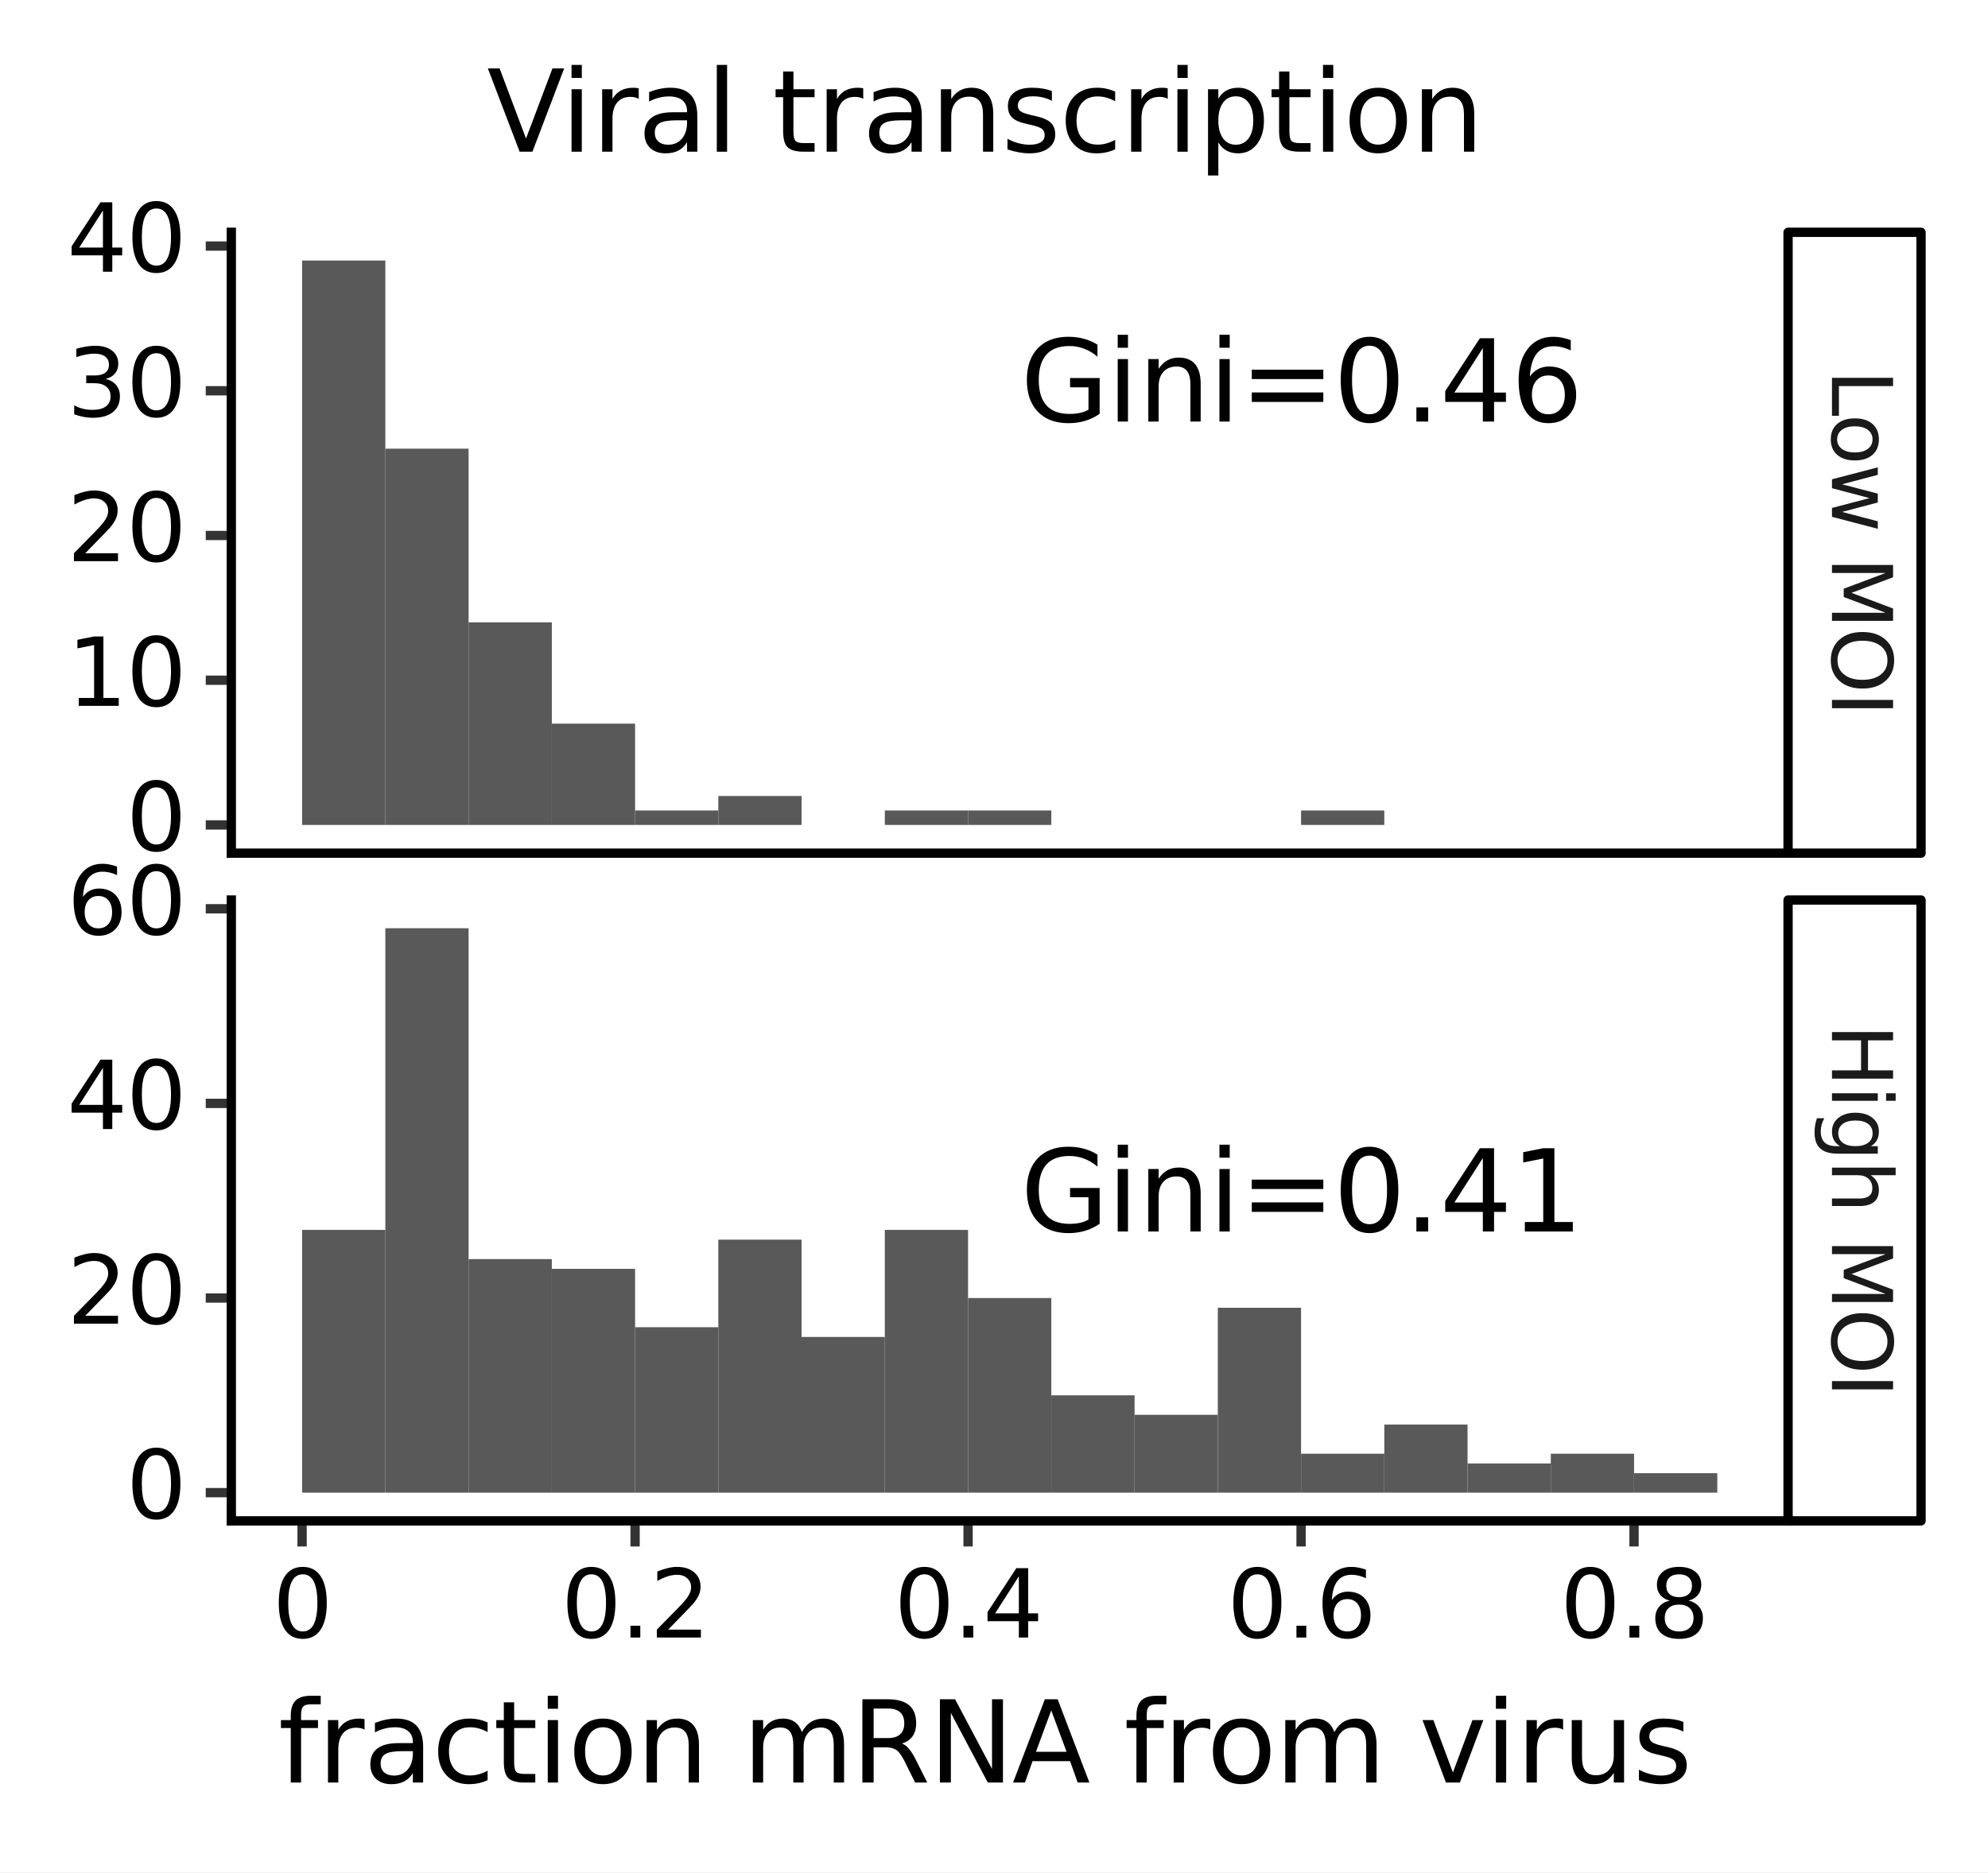 <?xml version="1.0" encoding="utf-8" standalone="no"?>
<!DOCTYPE svg PUBLIC "-//W3C//DTD SVG 1.1//EN"
  "http://www.w3.org/Graphics/SVG/1.1/DTD/svg11.dtd">
<svg xmlns:xlink="http://www.w3.org/1999/xlink" width="213.775pt" height="201.429pt" viewBox="0 0 213.775 201.429" xmlns="http://www.w3.org/2000/svg" version="1.1">
 <rect x="0" y="0" width="213.775" height="201.429" fill="#808080" stroke="none"/>
 <defs>
  <style type="text/css">*{stroke-linejoin: round; stroke-linecap: butt}</style>
 </defs>
 <g id="figure_1">
  <g id="patch_1">
   <path d="M 0 201.429 
L 213.775 201.429 
L 213.775 0 
L 0 0 
z
" style="fill: #ffffff; stroke: #ffffff; stroke-linejoin: miter"/>
  </g>
  <g id="axes_1">
   <g id="patch_2">
    <path d="M 24.875 91.767 
L 192.275 91.767 
L 192.275 24.987 
L 24.875 24.987 
z
" style="fill: #ffffff"/>
   </g>
   <g id="matplotlib.axis_1">
    <g id="xtick_1"/>
    <g id="xtick_2"/>
    <g id="xtick_3"/>
    <g id="xtick_4"/>
    <g id="xtick_5"/>
    <g id="xtick_6"/>
    <g id="xtick_7"/>
    <g id="xtick_8"/>
    <g id="xtick_9"/>
   </g>
   <g id="matplotlib.axis_2">
    <g id="ytick_1">
     <g id="line2d_1">
      <path d="M 24.875 88.731 
" style="fill: none; stroke: #000000; stroke-width: 1.5"/>
      <defs>
       <path id="m22f6df80b8" d="M 0 0 
L -2.75 0 
" style="stroke: #333333"/>
      </defs>
      <g>
       <use xlink:href="#m22f6df80b8" x="24.875" y="88.731" style="stroke: #333333"/>
      </g>
     </g>
     <g id="text_1">
      <!-- 0 -->
      <g transform="translate(13.562 91.491)scale(0.1 -0.1)">
       <defs>
        <path id="DejaVuSans-30" d="M 2034 4250 
Q 1547 4250 1301 3770 
Q 1056 3291 1056 2328 
Q 1056 1369 1301 889 
Q 1547 409 2034 409 
Q 2525 409 2770 889 
Q 3016 1369 3016 2328 
Q 3016 3291 2770 3770 
Q 2525 4250 2034 4250 
z
M 2034 4750 
Q 2819 4750 3233 4129 
Q 3647 3509 3647 2328 
Q 3647 1150 3233 529 
Q 2819 -91 2034 -91 
Q 1250 -91 836 529 
Q 422 1150 422 2328 
Q 422 3509 836 4129 
Q 1250 4750 2034 4750 
z
" transform="scale(0.016)"/>
       </defs>
       <use xlink:href="#DejaVuSans-30"/>
      </g>
     </g>
    </g>
    <g id="ytick_2">
     <g id="line2d_2">
      <path d="M 24.875 73.165 
" style="fill: none; stroke: #000000; stroke-width: 1.5"/>
      <g>
       <use xlink:href="#m22f6df80b8" x="24.875" y="73.165" style="stroke: #333333"/>
      </g>
     </g>
     <g id="text_2">
      <!-- 10 -->
      <g transform="translate(7.2 75.924)scale(0.1 -0.1)">
       <defs>
        <path id="DejaVuSans-31" d="M 794 531 
L 1825 531 
L 1825 4091 
L 703 3866 
L 703 4441 
L 1819 4666 
L 2450 4666 
L 2450 531 
L 3481 531 
L 3481 0 
L 794 0 
L 794 531 
z
" transform="scale(0.016)"/>
       </defs>
       <use xlink:href="#DejaVuSans-31"/>
       <use xlink:href="#DejaVuSans-30" x="63.623"/>
      </g>
     </g>
    </g>
    <g id="ytick_3">
     <g id="line2d_3">
      <path d="M 24.875 57.598 
" style="fill: none; stroke: #000000; stroke-width: 1.5"/>
      <g>
       <use xlink:href="#m22f6df80b8" x="24.875" y="57.598" style="stroke: #333333"/>
      </g>
     </g>
     <g id="text_3">
      <!-- 20 -->
      <g transform="translate(7.2 60.358)scale(0.1 -0.1)">
       <defs>
        <path id="DejaVuSans-32" d="M 1228 531 
L 3431 531 
L 3431 0 
L 469 0 
L 469 531 
Q 828 903 1448 1529 
Q 2069 2156 2228 2338 
Q 2531 2678 2651 2914 
Q 2772 3150 2772 3378 
Q 2772 3750 2511 3984 
Q 2250 4219 1831 4219 
Q 1534 4219 1204 4116 
Q 875 4013 500 3803 
L 500 4441 
Q 881 4594 1212 4672 
Q 1544 4750 1819 4750 
Q 2544 4750 2975 4387 
Q 3406 4025 3406 3419 
Q 3406 3131 3298 2873 
Q 3191 2616 2906 2266 
Q 2828 2175 2409 1742 
Q 1991 1309 1228 531 
z
" transform="scale(0.016)"/>
       </defs>
       <use xlink:href="#DejaVuSans-32"/>
       <use xlink:href="#DejaVuSans-30" x="63.623"/>
      </g>
     </g>
    </g>
    <g id="ytick_4">
     <g id="line2d_4">
      <path d="M 24.875 42.032 
" style="fill: none; stroke: #000000; stroke-width: 1.5"/>
      <g>
       <use xlink:href="#m22f6df80b8" x="24.875" y="42.032" style="stroke: #333333"/>
      </g>
     </g>
     <g id="text_4">
      <!-- 30 -->
      <g transform="translate(7.2 44.791)scale(0.1 -0.1)">
       <defs>
        <path id="DejaVuSans-33" d="M 2597 2516 
Q 3050 2419 3304 2112 
Q 3559 1806 3559 1356 
Q 3559 666 3084 287 
Q 2609 -91 1734 -91 
Q 1441 -91 1130 -33 
Q 819 25 488 141 
L 488 750 
Q 750 597 1062 519 
Q 1375 441 1716 441 
Q 2309 441 2620 675 
Q 2931 909 2931 1356 
Q 2931 1769 2642 2001 
Q 2353 2234 1838 2234 
L 1294 2234 
L 1294 2753 
L 1863 2753 
Q 2328 2753 2575 2939 
Q 2822 3125 2822 3475 
Q 2822 3834 2567 4026 
Q 2313 4219 1838 4219 
Q 1578 4219 1281 4162 
Q 984 4106 628 3988 
L 628 4550 
Q 988 4650 1302 4700 
Q 1616 4750 1894 4750 
Q 2613 4750 3031 4423 
Q 3450 4097 3450 3541 
Q 3450 3153 3228 2886 
Q 3006 2619 2597 2516 
z
" transform="scale(0.016)"/>
       </defs>
       <use xlink:href="#DejaVuSans-33"/>
       <use xlink:href="#DejaVuSans-30" x="63.623"/>
      </g>
     </g>
    </g>
    <g id="ytick_5">
     <g id="line2d_5">
      <path d="M 24.875 26.466 
" style="fill: none; stroke: #000000; stroke-width: 1.5"/>
      <g>
       <use xlink:href="#m22f6df80b8" x="24.875" y="26.466" style="stroke: #333333"/>
      </g>
     </g>
     <g id="text_5">
      <!-- 40 -->
      <g transform="translate(7.2 29.225)scale(0.1 -0.1)">
       <defs>
        <path id="DejaVuSans-34" d="M 2419 4116 
L 825 1625 
L 2419 1625 
L 2419 4116 
z
M 2253 4666 
L 3047 4666 
L 3047 1625 
L 3713 1625 
L 3713 1100 
L 3047 1100 
L 3047 0 
L 2419 0 
L 2419 1100 
L 313 1100 
L 313 1709 
L 2253 4666 
z
" transform="scale(0.016)"/>
       </defs>
       <use xlink:href="#DejaVuSans-34"/>
       <use xlink:href="#DejaVuSans-30" x="63.623"/>
      </g>
     </g>
    </g>
    <g id="ytick_6"/>
    <g id="ytick_7"/>
    <g id="ytick_8"/>
    <g id="ytick_9"/>
   </g>
   <g id="PolyCollection_1">
    <path d="M 32.484 88.731 
L 32.484 28.022 
L 41.436 28.022 
L 41.436 88.731 
z
" clip-path="url(#p125ac733b2)" style="fill: #595959"/>
    <path d="M 41.436 88.731 
L 41.436 48.259 
L 50.388 48.259 
L 50.388 88.731 
z
" clip-path="url(#p125ac733b2)" style="fill: #595959"/>
    <path d="M 50.388 88.731 
L 50.388 66.938 
L 59.34 66.938 
L 59.34 88.731 
z
" clip-path="url(#p125ac733b2)" style="fill: #595959"/>
    <path d="M 59.34 88.731 
L 59.34 77.835 
L 68.292 77.835 
L 68.292 88.731 
z
" clip-path="url(#p125ac733b2)" style="fill: #595959"/>
    <path d="M 68.292 88.731 
L 68.292 87.175 
L 77.243 87.175 
L 77.243 88.731 
z
" clip-path="url(#p125ac733b2)" style="fill: #595959"/>
    <path d="M 77.243 88.731 
L 77.243 85.618 
L 86.195 85.618 
L 86.195 88.731 
z
" clip-path="url(#p125ac733b2)" style="fill: #595959"/>
    <path d="M 86.195 88.731 
L 86.195 88.731 
L 95.147 88.731 
L 95.147 88.731 
z
" clip-path="url(#p125ac733b2)" style="fill: #595959"/>
    <path d="M 95.147 88.731 
L 95.147 87.175 
L 104.099 87.175 
L 104.099 88.731 
z
" clip-path="url(#p125ac733b2)" style="fill: #595959"/>
    <path d="M 104.099 88.731 
L 104.099 87.175 
L 113.051 87.175 
L 113.051 88.731 
z
" clip-path="url(#p125ac733b2)" style="fill: #595959"/>
    <path d="M 113.051 88.731 
L 113.051 88.731 
L 122.003 88.731 
L 122.003 88.731 
z
" clip-path="url(#p125ac733b2)" style="fill: #595959"/>
    <path d="M 122.003 88.731 
L 122.003 88.731 
L 130.955 88.731 
L 130.955 88.731 
z
" clip-path="url(#p125ac733b2)" style="fill: #595959"/>
    <path d="M 130.955 88.731 
L 130.955 88.731 
L 139.907 88.731 
L 139.907 88.731 
z
" clip-path="url(#p125ac733b2)" style="fill: #595959"/>
    <path d="M 139.907 88.731 
L 139.907 87.175 
L 148.858 87.175 
L 148.858 88.731 
z
" clip-path="url(#p125ac733b2)" style="fill: #595959"/>
    <path d="M 148.858 88.731 
L 148.858 88.731 
L 157.81 88.731 
L 157.81 88.731 
z
" clip-path="url(#p125ac733b2)" style="fill: #595959"/>
    <path d="M 157.81 88.731 
L 157.81 88.731 
L 166.762 88.731 
L 166.762 88.731 
z
" clip-path="url(#p125ac733b2)" style="fill: #595959"/>
    <path d="M 166.762 88.731 
L 166.762 88.731 
L 175.714 88.731 
L 175.714 88.731 
z
" clip-path="url(#p125ac733b2)" style="fill: #595959"/>
    <path d="M 175.714 88.731 
L 175.714 88.731 
L 184.666 88.731 
L 184.666 88.731 
z
" clip-path="url(#p125ac733b2)" style="fill: #595959"/>
   </g>
   <g id="text_6">
    <g clip-path="url(#p125ac733b2)">
     <!-- Gini=0.46 -->
     <g transform="translate(109.734 45.343)scale(0.12 -0.12)">
      <defs>
       <path id="DejaVuSans-47" d="M 3809 666 
L 3809 1919 
L 2778 1919 
L 2778 2438 
L 4434 2438 
L 4434 434 
Q 4069 175 3628 42 
Q 3188 -91 2688 -91 
Q 1594 -91 976 548 
Q 359 1188 359 2328 
Q 359 3472 976 4111 
Q 1594 4750 2688 4750 
Q 3144 4750 3555 4637 
Q 3966 4525 4313 4306 
L 4313 3634 
Q 3963 3931 3569 4081 
Q 3175 4231 2741 4231 
Q 1884 4231 1454 3753 
Q 1025 3275 1025 2328 
Q 1025 1384 1454 906 
Q 1884 428 2741 428 
Q 3075 428 3337 486 
Q 3600 544 3809 666 
z
" transform="scale(0.016)"/>
       <path id="DejaVuSans-69" d="M 603 3500 
L 1178 3500 
L 1178 0 
L 603 0 
L 603 3500 
z
M 603 4863 
L 1178 4863 
L 1178 4134 
L 603 4134 
L 603 4863 
z
" transform="scale(0.016)"/>
       <path id="DejaVuSans-6e" d="M 3513 2113 
L 3513 0 
L 2938 0 
L 2938 2094 
Q 2938 2591 2744 2837 
Q 2550 3084 2163 3084 
Q 1697 3084 1428 2787 
Q 1159 2491 1159 1978 
L 1159 0 
L 581 0 
L 581 3500 
L 1159 3500 
L 1159 2956 
Q 1366 3272 1645 3428 
Q 1925 3584 2291 3584 
Q 2894 3584 3203 3211 
Q 3513 2838 3513 2113 
z
" transform="scale(0.016)"/>
       <path id="DejaVuSans-3d" d="M 678 2906 
L 4684 2906 
L 4684 2381 
L 678 2381 
L 678 2906 
z
M 678 1631 
L 4684 1631 
L 4684 1100 
L 678 1100 
L 678 1631 
z
" transform="scale(0.016)"/>
       <path id="DejaVuSans-2e" d="M 684 794 
L 1344 794 
L 1344 0 
L 684 0 
L 684 794 
z
" transform="scale(0.016)"/>
       <path id="DejaVuSans-36" d="M 2113 2584 
Q 1688 2584 1439 2293 
Q 1191 2003 1191 1497 
Q 1191 994 1439 701 
Q 1688 409 2113 409 
Q 2538 409 2786 701 
Q 3034 994 3034 1497 
Q 3034 2003 2786 2293 
Q 2538 2584 2113 2584 
z
M 3366 4563 
L 3366 3988 
Q 3128 4100 2886 4159 
Q 2644 4219 2406 4219 
Q 1781 4219 1451 3797 
Q 1122 3375 1075 2522 
Q 1259 2794 1537 2939 
Q 1816 3084 2150 3084 
Q 2853 3084 3261 2657 
Q 3669 2231 3669 1497 
Q 3669 778 3244 343 
Q 2819 -91 2113 -91 
Q 1303 -91 875 529 
Q 447 1150 447 2328 
Q 447 3434 972 4092 
Q 1497 4750 2381 4750 
Q 2619 4750 2861 4703 
Q 3103 4656 3366 4563 
z
" transform="scale(0.016)"/>
      </defs>
      <use xlink:href="#DejaVuSans-47"/>
      <use xlink:href="#DejaVuSans-69" x="77.49"/>
      <use xlink:href="#DejaVuSans-6e" x="105.273"/>
      <use xlink:href="#DejaVuSans-69" x="168.652"/>
      <use xlink:href="#DejaVuSans-3d" x="196.436"/>
      <use xlink:href="#DejaVuSans-30" x="280.225"/>
      <use xlink:href="#DejaVuSans-2e" x="343.848"/>
      <use xlink:href="#DejaVuSans-34" x="375.635"/>
      <use xlink:href="#DejaVuSans-36" x="439.258"/>
     </g>
    </g>
   </g>
   <g id="patch_3">
    <path d="M 192.275 91.767 
L 206.575 91.767 
L 206.575 24.987 
L 192.275 24.987 
L 192.275 91.767 
z
" style="fill: none; stroke: #000000; stroke-linejoin: miter"/>
   </g>
   <g id="patch_4">
    <path d="M 24.875 91.767 
L 24.875 24.987 
" style="fill: none; stroke: #000000; stroke-linejoin: miter; stroke-linecap: square"/>
   </g>
   <g id="patch_5">
    <path d="M 24.875 91.767 
L 192.275 91.767 
" style="fill: none; stroke: #000000; stroke-linejoin: miter; stroke-linecap: square"/>
   </g>
   <g id="text_7">
    <!-- Low MOI -->
    <g style="fill: #1a1a1a" transform="translate(196.997 39.755)rotate(-270)scale(0.088 -0.088)">
     <defs>
      <path id="DejaVuSans-4c" d="M 628 4666 
L 1259 4666 
L 1259 531 
L 3531 531 
L 3531 0 
L 628 0 
L 628 4666 
z
" transform="scale(0.016)"/>
      <path id="DejaVuSans-6f" d="M 1959 3097 
Q 1497 3097 1228 2736 
Q 959 2375 959 1747 
Q 959 1119 1226 758 
Q 1494 397 1959 397 
Q 2419 397 2687 759 
Q 2956 1122 2956 1747 
Q 2956 2369 2687 2733 
Q 2419 3097 1959 3097 
z
M 1959 3584 
Q 2709 3584 3137 3096 
Q 3566 2609 3566 1747 
Q 3566 888 3137 398 
Q 2709 -91 1959 -91 
Q 1206 -91 779 398 
Q 353 888 353 1747 
Q 353 2609 779 3096 
Q 1206 3584 1959 3584 
z
" transform="scale(0.016)"/>
      <path id="DejaVuSans-77" d="M 269 3500 
L 844 3500 
L 1563 769 
L 2278 3500 
L 2956 3500 
L 3675 769 
L 4391 3500 
L 4966 3500 
L 4050 0 
L 3372 0 
L 2619 2869 
L 1863 0 
L 1184 0 
L 269 3500 
z
" transform="scale(0.016)"/>
      <path id="DejaVuSans-20" transform="scale(0.016)"/>
      <path id="DejaVuSans-4d" d="M 628 4666 
L 1569 4666 
L 2759 1491 
L 3956 4666 
L 4897 4666 
L 4897 0 
L 4281 0 
L 4281 4097 
L 3078 897 
L 2444 897 
L 1241 4097 
L 1241 0 
L 628 0 
L 628 4666 
z
" transform="scale(0.016)"/>
      <path id="DejaVuSans-4f" d="M 2522 4238 
Q 1834 4238 1429 3725 
Q 1025 3213 1025 2328 
Q 1025 1447 1429 934 
Q 1834 422 2522 422 
Q 3209 422 3611 934 
Q 4013 1447 4013 2328 
Q 4013 3213 3611 3725 
Q 3209 4238 2522 4238 
z
M 2522 4750 
Q 3503 4750 4090 4092 
Q 4678 3434 4678 2328 
Q 4678 1225 4090 567 
Q 3503 -91 2522 -91 
Q 1538 -91 948 565 
Q 359 1222 359 2328 
Q 359 3434 948 4092 
Q 1538 4750 2522 4750 
z
" transform="scale(0.016)"/>
      <path id="DejaVuSans-49" d="M 628 4666 
L 1259 4666 
L 1259 0 
L 628 0 
L 628 4666 
z
" transform="scale(0.016)"/>
     </defs>
     <use xlink:href="#DejaVuSans-4c"/>
     <use xlink:href="#DejaVuSans-6f" x="53.963"/>
     <use xlink:href="#DejaVuSans-77" x="115.145"/>
     <use xlink:href="#DejaVuSans-20" x="196.932"/>
     <use xlink:href="#DejaVuSans-4d" x="228.719"/>
     <use xlink:href="#DejaVuSans-4f" x="314.998"/>
     <use xlink:href="#DejaVuSans-49" x="393.709"/>
    </g>
   </g>
  </g>
  <g id="axes_2">
   <g id="patch_6">
    <path d="M 24.875 163.587 
L 192.275 163.587 
L 192.275 96.807 
L 24.875 96.807 
z
" style="fill: #ffffff"/>
   </g>
   <g id="matplotlib.axis_3">
    <g id="xtick_10">
     <g id="line2d_6">
      <path d="M 32.484 163.587 
" style="fill: none; stroke: #000000; stroke-width: 1.5; stroke-linecap: square"/>
      <defs>
       <path id="m7a98399bff" d="M 0 0 
L 0 2.75 
" style="stroke: #333333"/>
      </defs>
      <g>
       <use xlink:href="#m7a98399bff" x="32.484" y="163.587" style="stroke: #333333"/>
      </g>
     </g>
     <g id="text_8">
      <!-- 0 -->
      <g transform="translate(29.303 176.135)scale(0.1 -0.1)">
       <use xlink:href="#DejaVuSans-30"/>
      </g>
     </g>
    </g>
    <g id="xtick_11">
     <g id="line2d_7">
      <path d="M 68.292 163.587 
" style="fill: none; stroke: #000000; stroke-width: 1.5; stroke-linecap: square"/>
      <g>
       <use xlink:href="#m7a98399bff" x="68.292" y="163.587" style="stroke: #333333"/>
      </g>
     </g>
     <g id="text_9">
      <!-- 0.2 -->
      <g transform="translate(60.34 176.135)scale(0.1 -0.1)">
       <use xlink:href="#DejaVuSans-30"/>
       <use xlink:href="#DejaVuSans-2e" x="63.623"/>
       <use xlink:href="#DejaVuSans-32" x="95.41"/>
      </g>
     </g>
    </g>
    <g id="xtick_12">
     <g id="line2d_8">
      <path d="M 104.099 163.587 
" style="fill: none; stroke: #000000; stroke-width: 1.5; stroke-linecap: square"/>
      <g>
       <use xlink:href="#m7a98399bff" x="104.099" y="163.587" style="stroke: #333333"/>
      </g>
     </g>
     <g id="text_10">
      <!-- 0.4 -->
      <g transform="translate(96.148 176.135)scale(0.1 -0.1)">
       <use xlink:href="#DejaVuSans-30"/>
       <use xlink:href="#DejaVuSans-2e" x="63.623"/>
       <use xlink:href="#DejaVuSans-34" x="95.41"/>
      </g>
     </g>
    </g>
    <g id="xtick_13">
     <g id="line2d_9">
      <path d="M 139.907 163.587 
" style="fill: none; stroke: #000000; stroke-width: 1.5; stroke-linecap: square"/>
      <g>
       <use xlink:href="#m7a98399bff" x="139.907" y="163.587" style="stroke: #333333"/>
      </g>
     </g>
     <g id="text_11">
      <!-- 0.6 -->
      <g transform="translate(131.955 176.135)scale(0.1 -0.1)">
       <use xlink:href="#DejaVuSans-30"/>
       <use xlink:href="#DejaVuSans-2e" x="63.623"/>
       <use xlink:href="#DejaVuSans-36" x="95.41"/>
      </g>
     </g>
    </g>
    <g id="xtick_14">
     <g id="line2d_10">
      <path d="M 175.714 163.587 
" style="fill: none; stroke: #000000; stroke-width: 1.5; stroke-linecap: square"/>
      <g>
       <use xlink:href="#m7a98399bff" x="175.714" y="163.587" style="stroke: #333333"/>
      </g>
     </g>
     <g id="text_12">
      <!-- 0.8 -->
      <g transform="translate(167.762 176.135)scale(0.1 -0.1)">
       <defs>
        <path id="DejaVuSans-38" d="M 2034 2216 
Q 1584 2216 1326 1975 
Q 1069 1734 1069 1313 
Q 1069 891 1326 650 
Q 1584 409 2034 409 
Q 2484 409 2743 651 
Q 3003 894 3003 1313 
Q 3003 1734 2745 1975 
Q 2488 2216 2034 2216 
z
M 1403 2484 
Q 997 2584 770 2862 
Q 544 3141 544 3541 
Q 544 4100 942 4425 
Q 1341 4750 2034 4750 
Q 2731 4750 3128 4425 
Q 3525 4100 3525 3541 
Q 3525 3141 3298 2862 
Q 3072 2584 2669 2484 
Q 3125 2378 3379 2068 
Q 3634 1759 3634 1313 
Q 3634 634 3220 271 
Q 2806 -91 2034 -91 
Q 1263 -91 848 271 
Q 434 634 434 1313 
Q 434 1759 690 2068 
Q 947 2378 1403 2484 
z
M 1172 3481 
Q 1172 3119 1398 2916 
Q 1625 2713 2034 2713 
Q 2441 2713 2670 2916 
Q 2900 3119 2900 3481 
Q 2900 3844 2670 4047 
Q 2441 4250 2034 4250 
Q 1625 4250 1398 4047 
Q 1172 3844 1172 3481 
z
" transform="scale(0.016)"/>
       </defs>
       <use xlink:href="#DejaVuSans-30"/>
       <use xlink:href="#DejaVuSans-2e" x="63.623"/>
       <use xlink:href="#DejaVuSans-38" x="95.41"/>
      </g>
     </g>
    </g>
    <g id="xtick_15"/>
    <g id="xtick_16"/>
    <g id="xtick_17"/>
    <g id="xtick_18"/>
    <g id="text_13">
     <!-- fraction mRNA from virus -->
     <g transform="translate(29.928 191.733)scale(0.12 -0.12)">
      <defs>
       <path id="DejaVuSans-66" d="M 2375 4863 
L 2375 4384 
L 1825 4384 
Q 1516 4384 1395 4259 
Q 1275 4134 1275 3809 
L 1275 3500 
L 2222 3500 
L 2222 3053 
L 1275 3053 
L 1275 0 
L 697 0 
L 697 3053 
L 147 3053 
L 147 3500 
L 697 3500 
L 697 3744 
Q 697 4328 969 4595 
Q 1241 4863 1831 4863 
L 2375 4863 
z
" transform="scale(0.016)"/>
       <path id="DejaVuSans-72" d="M 2631 2963 
Q 2534 3019 2420 3045 
Q 2306 3072 2169 3072 
Q 1681 3072 1420 2755 
Q 1159 2438 1159 1844 
L 1159 0 
L 581 0 
L 581 3500 
L 1159 3500 
L 1159 2956 
Q 1341 3275 1631 3429 
Q 1922 3584 2338 3584 
Q 2397 3584 2469 3576 
Q 2541 3569 2628 3553 
L 2631 2963 
z
" transform="scale(0.016)"/>
       <path id="DejaVuSans-61" d="M 2194 1759 
Q 1497 1759 1228 1600 
Q 959 1441 959 1056 
Q 959 750 1161 570 
Q 1363 391 1709 391 
Q 2188 391 2477 730 
Q 2766 1069 2766 1631 
L 2766 1759 
L 2194 1759 
z
M 3341 1997 
L 3341 0 
L 2766 0 
L 2766 531 
Q 2569 213 2275 61 
Q 1981 -91 1556 -91 
Q 1019 -91 701 211 
Q 384 513 384 1019 
Q 384 1609 779 1909 
Q 1175 2209 1959 2209 
L 2766 2209 
L 2766 2266 
Q 2766 2663 2505 2880 
Q 2244 3097 1772 3097 
Q 1472 3097 1187 3025 
Q 903 2953 641 2809 
L 641 3341 
Q 956 3463 1253 3523 
Q 1550 3584 1831 3584 
Q 2591 3584 2966 3190 
Q 3341 2797 3341 1997 
z
" transform="scale(0.016)"/>
       <path id="DejaVuSans-63" d="M 3122 3366 
L 3122 2828 
Q 2878 2963 2633 3030 
Q 2388 3097 2138 3097 
Q 1578 3097 1268 2742 
Q 959 2388 959 1747 
Q 959 1106 1268 751 
Q 1578 397 2138 397 
Q 2388 397 2633 464 
Q 2878 531 3122 666 
L 3122 134 
Q 2881 22 2623 -34 
Q 2366 -91 2075 -91 
Q 1284 -91 818 406 
Q 353 903 353 1747 
Q 353 2603 823 3093 
Q 1294 3584 2113 3584 
Q 2378 3584 2631 3529 
Q 2884 3475 3122 3366 
z
" transform="scale(0.016)"/>
       <path id="DejaVuSans-74" d="M 1172 4494 
L 1172 3500 
L 2356 3500 
L 2356 3053 
L 1172 3053 
L 1172 1153 
Q 1172 725 1289 603 
Q 1406 481 1766 481 
L 2356 481 
L 2356 0 
L 1766 0 
Q 1100 0 847 248 
Q 594 497 594 1153 
L 594 3053 
L 172 3053 
L 172 3500 
L 594 3500 
L 594 4494 
L 1172 4494 
z
" transform="scale(0.016)"/>
       <path id="DejaVuSans-6d" d="M 3328 2828 
Q 3544 3216 3844 3400 
Q 4144 3584 4550 3584 
Q 5097 3584 5394 3201 
Q 5691 2819 5691 2113 
L 5691 0 
L 5113 0 
L 5113 2094 
Q 5113 2597 4934 2840 
Q 4756 3084 4391 3084 
Q 3944 3084 3684 2787 
Q 3425 2491 3425 1978 
L 3425 0 
L 2847 0 
L 2847 2094 
Q 2847 2600 2669 2842 
Q 2491 3084 2119 3084 
Q 1678 3084 1418 2786 
Q 1159 2488 1159 1978 
L 1159 0 
L 581 0 
L 581 3500 
L 1159 3500 
L 1159 2956 
Q 1356 3278 1631 3431 
Q 1906 3584 2284 3584 
Q 2666 3584 2933 3390 
Q 3200 3197 3328 2828 
z
" transform="scale(0.016)"/>
       <path id="DejaVuSans-52" d="M 2841 2188 
Q 3044 2119 3236 1894 
Q 3428 1669 3622 1275 
L 4263 0 
L 3584 0 
L 2988 1197 
Q 2756 1666 2539 1819 
Q 2322 1972 1947 1972 
L 1259 1972 
L 1259 0 
L 628 0 
L 628 4666 
L 2053 4666 
Q 2853 4666 3247 4331 
Q 3641 3997 3641 3322 
Q 3641 2881 3436 2590 
Q 3231 2300 2841 2188 
z
M 1259 4147 
L 1259 2491 
L 2053 2491 
Q 2509 2491 2742 2702 
Q 2975 2913 2975 3322 
Q 2975 3731 2742 3939 
Q 2509 4147 2053 4147 
L 1259 4147 
z
" transform="scale(0.016)"/>
       <path id="DejaVuSans-4e" d="M 628 4666 
L 1478 4666 
L 3547 763 
L 3547 4666 
L 4159 4666 
L 4159 0 
L 3309 0 
L 1241 3903 
L 1241 0 
L 628 0 
L 628 4666 
z
" transform="scale(0.016)"/>
       <path id="DejaVuSans-41" d="M 2188 4044 
L 1331 1722 
L 3047 1722 
L 2188 4044 
z
M 1831 4666 
L 2547 4666 
L 4325 0 
L 3669 0 
L 3244 1197 
L 1141 1197 
L 716 0 
L 50 0 
L 1831 4666 
z
" transform="scale(0.016)"/>
       <path id="DejaVuSans-76" d="M 191 3500 
L 800 3500 
L 1894 563 
L 2988 3500 
L 3597 3500 
L 2284 0 
L 1503 0 
L 191 3500 
z
" transform="scale(0.016)"/>
       <path id="DejaVuSans-75" d="M 544 1381 
L 544 3500 
L 1119 3500 
L 1119 1403 
Q 1119 906 1312 657 
Q 1506 409 1894 409 
Q 2359 409 2629 706 
Q 2900 1003 2900 1516 
L 2900 3500 
L 3475 3500 
L 3475 0 
L 2900 0 
L 2900 538 
Q 2691 219 2414 64 
Q 2138 -91 1772 -91 
Q 1169 -91 856 284 
Q 544 659 544 1381 
z
M 1991 3584 
L 1991 3584 
z
" transform="scale(0.016)"/>
       <path id="DejaVuSans-73" d="M 2834 3397 
L 2834 2853 
Q 2591 2978 2328 3040 
Q 2066 3103 1784 3103 
Q 1356 3103 1142 2972 
Q 928 2841 928 2578 
Q 928 2378 1081 2264 
Q 1234 2150 1697 2047 
L 1894 2003 
Q 2506 1872 2764 1633 
Q 3022 1394 3022 966 
Q 3022 478 2636 193 
Q 2250 -91 1575 -91 
Q 1294 -91 989 -36 
Q 684 19 347 128 
L 347 722 
Q 666 556 975 473 
Q 1284 391 1588 391 
Q 1994 391 2212 530 
Q 2431 669 2431 922 
Q 2431 1156 2273 1281 
Q 2116 1406 1581 1522 
L 1381 1569 
Q 847 1681 609 1914 
Q 372 2147 372 2553 
Q 372 3047 722 3315 
Q 1072 3584 1716 3584 
Q 2034 3584 2315 3537 
Q 2597 3491 2834 3397 
z
" transform="scale(0.016)"/>
      </defs>
      <use xlink:href="#DejaVuSans-66"/>
      <use xlink:href="#DejaVuSans-72" x="35.205"/>
      <use xlink:href="#DejaVuSans-61" x="76.318"/>
      <use xlink:href="#DejaVuSans-63" x="137.598"/>
      <use xlink:href="#DejaVuSans-74" x="192.578"/>
      <use xlink:href="#DejaVuSans-69" x="231.787"/>
      <use xlink:href="#DejaVuSans-6f" x="259.57"/>
      <use xlink:href="#DejaVuSans-6e" x="320.752"/>
      <use xlink:href="#DejaVuSans-20" x="384.131"/>
      <use xlink:href="#DejaVuSans-6d" x="415.918"/>
      <use xlink:href="#DejaVuSans-52" x="513.33"/>
      <use xlink:href="#DejaVuSans-4e" x="582.812"/>
      <use xlink:href="#DejaVuSans-41" x="657.617"/>
      <use xlink:href="#DejaVuSans-20" x="726.025"/>
      <use xlink:href="#DejaVuSans-66" x="757.812"/>
      <use xlink:href="#DejaVuSans-72" x="793.018"/>
      <use xlink:href="#DejaVuSans-6f" x="831.881"/>
      <use xlink:href="#DejaVuSans-6d" x="893.062"/>
      <use xlink:href="#DejaVuSans-20" x="990.475"/>
      <use xlink:href="#DejaVuSans-76" x="1022.262"/>
      <use xlink:href="#DejaVuSans-69" x="1081.441"/>
      <use xlink:href="#DejaVuSans-72" x="1109.225"/>
      <use xlink:href="#DejaVuSans-75" x="1150.338"/>
      <use xlink:href="#DejaVuSans-73" x="1213.717"/>
     </g>
    </g>
   </g>
   <g id="matplotlib.axis_4">
    <g id="ytick_10">
     <g id="line2d_11">
      <path d="M 24.875 160.551 
" style="fill: none; stroke: #000000; stroke-width: 1.5; stroke-linecap: square"/>
      <g>
       <use xlink:href="#m22f6df80b8" x="24.875" y="160.551" style="stroke: #333333"/>
      </g>
     </g>
     <g id="text_14">
      <!-- 0 -->
      <g transform="translate(13.562 163.311)scale(0.1 -0.1)">
       <use xlink:href="#DejaVuSans-30"/>
      </g>
     </g>
    </g>
    <g id="ytick_11">
     <g id="line2d_12">
      <path d="M 24.875 139.617 
" style="fill: none; stroke: #000000; stroke-width: 1.5; stroke-linecap: square"/>
      <g>
       <use xlink:href="#m22f6df80b8" x="24.875" y="139.617" style="stroke: #333333"/>
      </g>
     </g>
     <g id="text_15">
      <!-- 20 -->
      <g transform="translate(7.2 142.376)scale(0.1 -0.1)">
       <use xlink:href="#DejaVuSans-32"/>
       <use xlink:href="#DejaVuSans-30" x="63.623"/>
      </g>
     </g>
    </g>
    <g id="ytick_12">
     <g id="line2d_13">
      <path d="M 24.875 118.683 
" style="fill: none; stroke: #000000; stroke-width: 1.5; stroke-linecap: square"/>
      <g>
       <use xlink:href="#m22f6df80b8" x="24.875" y="118.683" style="stroke: #333333"/>
      </g>
     </g>
     <g id="text_16">
      <!-- 40 -->
      <g transform="translate(7.2 121.442)scale(0.1 -0.1)">
       <use xlink:href="#DejaVuSans-34"/>
       <use xlink:href="#DejaVuSans-30" x="63.623"/>
      </g>
     </g>
    </g>
    <g id="ytick_13">
     <g id="line2d_14">
      <path d="M 24.875 97.749 
" style="fill: none; stroke: #000000; stroke-width: 1.5; stroke-linecap: square"/>
      <g>
       <use xlink:href="#m22f6df80b8" x="24.875" y="97.749" style="stroke: #333333"/>
      </g>
     </g>
     <g id="text_17">
      <!-- 60 -->
      <g transform="translate(7.2 100.508)scale(0.1 -0.1)">
       <use xlink:href="#DejaVuSans-36"/>
       <use xlink:href="#DejaVuSans-30" x="63.623"/>
      </g>
     </g>
    </g>
    <g id="ytick_14"/>
    <g id="ytick_15"/>
    <g id="ytick_16"/>
   </g>
   <g id="PolyCollection_2">
    <path d="M 32.484 160.551 
L 32.484 132.29 
L 41.436 132.29 
L 41.436 160.551 
z
" clip-path="url(#p7a9cae62de)" style="fill: #595959"/>
    <path d="M 41.436 160.551 
L 41.436 99.842 
L 50.388 99.842 
L 50.388 160.551 
z
" clip-path="url(#p7a9cae62de)" style="fill: #595959"/>
    <path d="M 50.388 160.551 
L 50.388 135.43 
L 59.34 135.43 
L 59.34 160.551 
z
" clip-path="url(#p7a9cae62de)" style="fill: #595959"/>
    <path d="M 59.34 160.551 
L 59.34 136.477 
L 68.292 136.477 
L 68.292 160.551 
z
" clip-path="url(#p7a9cae62de)" style="fill: #595959"/>
    <path d="M 68.292 160.551 
L 68.292 142.757 
L 77.243 142.757 
L 77.243 160.551 
z
" clip-path="url(#p7a9cae62de)" style="fill: #595959"/>
    <path d="M 77.243 160.551 
L 77.243 133.337 
L 86.195 133.337 
L 86.195 160.551 
z
" clip-path="url(#p7a9cae62de)" style="fill: #595959"/>
    <path d="M 86.195 160.551 
L 86.195 143.804 
L 95.147 143.804 
L 95.147 160.551 
z
" clip-path="url(#p7a9cae62de)" style="fill: #595959"/>
    <path d="M 95.147 160.551 
L 95.147 132.29 
L 104.099 132.29 
L 104.099 160.551 
z
" clip-path="url(#p7a9cae62de)" style="fill: #595959"/>
    <path d="M 104.099 160.551 
L 104.099 139.617 
L 113.051 139.617 
L 113.051 160.551 
z
" clip-path="url(#p7a9cae62de)" style="fill: #595959"/>
    <path d="M 113.051 160.551 
L 113.051 150.084 
L 122.003 150.084 
L 122.003 160.551 
z
" clip-path="url(#p7a9cae62de)" style="fill: #595959"/>
    <path d="M 122.003 160.551 
L 122.003 152.178 
L 130.955 152.178 
L 130.955 160.551 
z
" clip-path="url(#p7a9cae62de)" style="fill: #595959"/>
    <path d="M 130.955 160.551 
L 130.955 140.664 
L 139.907 140.664 
L 139.907 160.551 
z
" clip-path="url(#p7a9cae62de)" style="fill: #595959"/>
    <path d="M 139.907 160.551 
L 139.907 156.364 
L 148.858 156.364 
L 148.858 160.551 
z
" clip-path="url(#p7a9cae62de)" style="fill: #595959"/>
    <path d="M 148.858 160.551 
L 148.858 153.224 
L 157.81 153.224 
L 157.81 160.551 
z
" clip-path="url(#p7a9cae62de)" style="fill: #595959"/>
    <path d="M 157.81 160.551 
L 157.81 157.411 
L 166.762 157.411 
L 166.762 160.551 
z
" clip-path="url(#p7a9cae62de)" style="fill: #595959"/>
    <path d="M 166.762 160.551 
L 166.762 156.364 
L 175.714 156.364 
L 175.714 160.551 
z
" clip-path="url(#p7a9cae62de)" style="fill: #595959"/>
    <path d="M 175.714 160.551 
L 175.714 158.458 
L 184.666 158.458 
L 184.666 160.551 
z
" clip-path="url(#p7a9cae62de)" style="fill: #595959"/>
   </g>
   <g id="text_18">
    <g clip-path="url(#p7a9cae62de)">
     <!-- Gini=0.41 -->
     <g transform="translate(109.734 132.461)scale(0.12 -0.12)">
      <use xlink:href="#DejaVuSans-47"/>
      <use xlink:href="#DejaVuSans-69" x="77.49"/>
      <use xlink:href="#DejaVuSans-6e" x="105.273"/>
      <use xlink:href="#DejaVuSans-69" x="168.652"/>
      <use xlink:href="#DejaVuSans-3d" x="196.436"/>
      <use xlink:href="#DejaVuSans-30" x="280.225"/>
      <use xlink:href="#DejaVuSans-2e" x="343.848"/>
      <use xlink:href="#DejaVuSans-34" x="375.635"/>
      <use xlink:href="#DejaVuSans-31" x="439.258"/>
     </g>
    </g>
   </g>
   <g id="patch_7">
    <path d="M 192.275 163.587 
L 206.575 163.587 
L 206.575 96.807 
L 192.275 96.807 
L 192.275 163.587 
z
" style="fill: none; stroke: #000000; stroke-linejoin: miter"/>
   </g>
   <g id="patch_8">
    <path d="M 24.875 163.587 
L 24.875 96.807 
" style="fill: none; stroke: #000000; stroke-linejoin: miter; stroke-linecap: square"/>
   </g>
   <g id="patch_9">
    <path d="M 24.875 163.587 
L 192.275 163.587 
" style="fill: none; stroke: #000000; stroke-linejoin: miter; stroke-linecap: square"/>
   </g>
   <g id="text_19">
    <!-- High MOI -->
    <g style="fill: #1a1a1a" transform="translate(196.997 110.127)rotate(-270)scale(0.088 -0.088)">
     <defs>
      <path id="DejaVuSans-48" d="M 628 4666 
L 1259 4666 
L 1259 2753 
L 3553 2753 
L 3553 4666 
L 4184 4666 
L 4184 0 
L 3553 0 
L 3553 2222 
L 1259 2222 
L 1259 0 
L 628 0 
L 628 4666 
z
" transform="scale(0.016)"/>
      <path id="DejaVuSans-67" d="M 2906 1791 
Q 2906 2416 2648 2759 
Q 2391 3103 1925 3103 
Q 1463 3103 1205 2759 
Q 947 2416 947 1791 
Q 947 1169 1205 825 
Q 1463 481 1925 481 
Q 2391 481 2648 825 
Q 2906 1169 2906 1791 
z
M 3481 434 
Q 3481 -459 3084 -895 
Q 2688 -1331 1869 -1331 
Q 1566 -1331 1297 -1286 
Q 1028 -1241 775 -1147 
L 775 -588 
Q 1028 -725 1275 -790 
Q 1522 -856 1778 -856 
Q 2344 -856 2625 -561 
Q 2906 -266 2906 331 
L 2906 616 
Q 2728 306 2450 153 
Q 2172 0 1784 0 
Q 1141 0 747 490 
Q 353 981 353 1791 
Q 353 2603 747 3093 
Q 1141 3584 1784 3584 
Q 2172 3584 2450 3431 
Q 2728 3278 2906 2969 
L 2906 3500 
L 3481 3500 
L 3481 434 
z
" transform="scale(0.016)"/>
      <path id="DejaVuSans-68" d="M 3513 2113 
L 3513 0 
L 2938 0 
L 2938 2094 
Q 2938 2591 2744 2837 
Q 2550 3084 2163 3084 
Q 1697 3084 1428 2787 
Q 1159 2491 1159 1978 
L 1159 0 
L 581 0 
L 581 4863 
L 1159 4863 
L 1159 2956 
Q 1366 3272 1645 3428 
Q 1925 3584 2291 3584 
Q 2894 3584 3203 3211 
Q 3513 2838 3513 2113 
z
" transform="scale(0.016)"/>
     </defs>
     <use xlink:href="#DejaVuSans-48"/>
     <use xlink:href="#DejaVuSans-69" x="75.195"/>
     <use xlink:href="#DejaVuSans-67" x="102.979"/>
     <use xlink:href="#DejaVuSans-68" x="166.455"/>
     <use xlink:href="#DejaVuSans-20" x="229.834"/>
     <use xlink:href="#DejaVuSans-4d" x="261.621"/>
     <use xlink:href="#DejaVuSans-4f" x="347.9"/>
     <use xlink:href="#DejaVuSans-49" x="426.611"/>
    </g>
   </g>
  </g>
  <g id="text_20">
   <!-- Viral transcription -->
   <g transform="translate(52.363 16.318)scale(0.12 -0.12)">
    <defs>
     <path id="DejaVuSans-56" d="M 1831 0 
L 50 4666 
L 709 4666 
L 2188 738 
L 3669 4666 
L 4325 4666 
L 2547 0 
L 1831 0 
z
" transform="scale(0.016)"/>
     <path id="DejaVuSans-6c" d="M 603 4863 
L 1178 4863 
L 1178 0 
L 603 0 
L 603 4863 
z
" transform="scale(0.016)"/>
     <path id="DejaVuSans-70" d="M 1159 525 
L 1159 -1331 
L 581 -1331 
L 581 3500 
L 1159 3500 
L 1159 2969 
Q 1341 3281 1617 3432 
Q 1894 3584 2278 3584 
Q 2916 3584 3314 3078 
Q 3713 2572 3713 1747 
Q 3713 922 3314 415 
Q 2916 -91 2278 -91 
Q 1894 -91 1617 61 
Q 1341 213 1159 525 
z
M 3116 1747 
Q 3116 2381 2855 2742 
Q 2594 3103 2138 3103 
Q 1681 3103 1420 2742 
Q 1159 2381 1159 1747 
Q 1159 1113 1420 752 
Q 1681 391 2138 391 
Q 2594 391 2855 752 
Q 3116 1113 3116 1747 
z
" transform="scale(0.016)"/>
    </defs>
    <use xlink:href="#DejaVuSans-56"/>
    <use xlink:href="#DejaVuSans-69" x="66.158"/>
    <use xlink:href="#DejaVuSans-72" x="93.941"/>
    <use xlink:href="#DejaVuSans-61" x="135.055"/>
    <use xlink:href="#DejaVuSans-6c" x="196.334"/>
    <use xlink:href="#DejaVuSans-20" x="224.117"/>
    <use xlink:href="#DejaVuSans-74" x="255.904"/>
    <use xlink:href="#DejaVuSans-72" x="295.113"/>
    <use xlink:href="#DejaVuSans-61" x="336.227"/>
    <use xlink:href="#DejaVuSans-6e" x="397.506"/>
    <use xlink:href="#DejaVuSans-73" x="460.885"/>
    <use xlink:href="#DejaVuSans-63" x="512.984"/>
    <use xlink:href="#DejaVuSans-72" x="567.965"/>
    <use xlink:href="#DejaVuSans-69" x="609.078"/>
    <use xlink:href="#DejaVuSans-70" x="636.861"/>
    <use xlink:href="#DejaVuSans-74" x="700.338"/>
    <use xlink:href="#DejaVuSans-69" x="739.547"/>
    <use xlink:href="#DejaVuSans-6f" x="767.33"/>
    <use xlink:href="#DejaVuSans-6e" x="828.512"/>
   </g>
  </g>
 </g>
 <defs>
  <clipPath id="p125ac733b2">
   <rect x="24.875" y="24.987" width="167.4" height="66.78"/>
  </clipPath>
  <clipPath id="p7a9cae62de">
   <rect x="24.875" y="96.807" width="167.4" height="66.78"/>
  </clipPath>
 </defs>
</svg>
